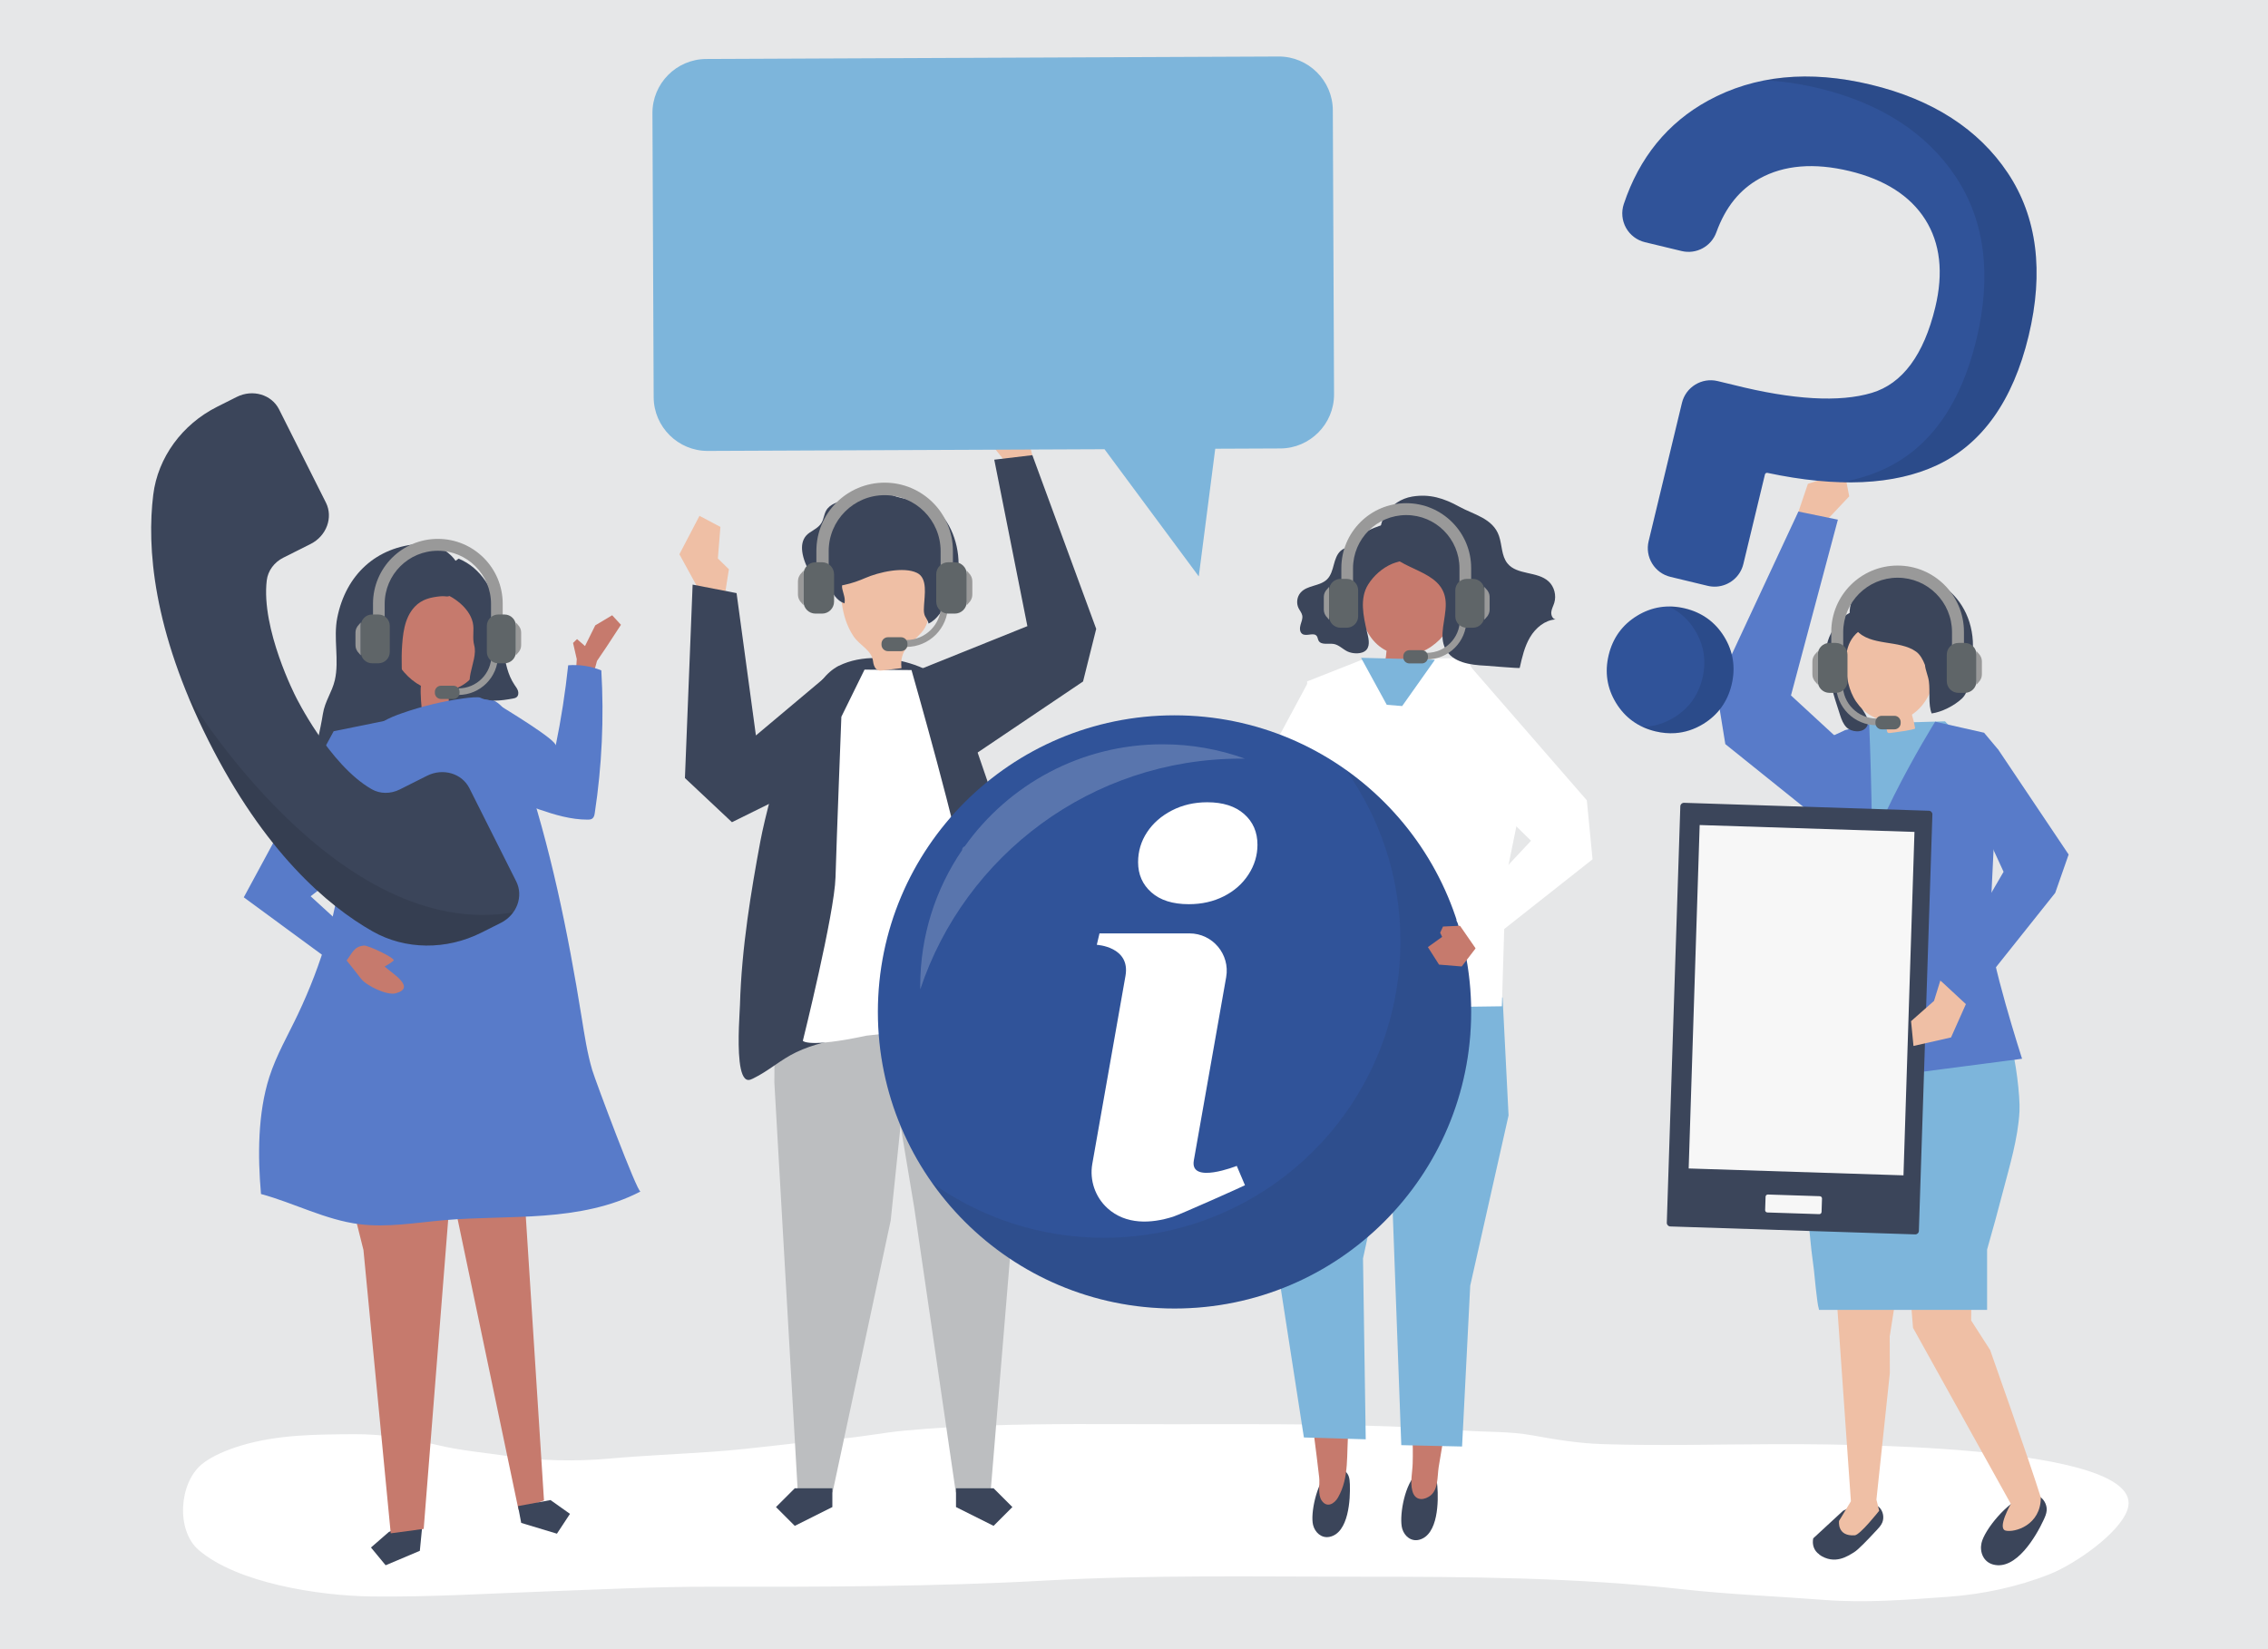 <?xml version="1.0" encoding="utf-8"?>
<!-- Generator: Adobe Illustrator 27.5.0, SVG Export Plug-In . SVG Version: 6.00 Build 0)  -->
<svg version="1.1" xmlns="http://www.w3.org/2000/svg" xmlns:xlink="http://www.w3.org/1999/xlink" x="0px" y="0px"
	 viewBox="0 0 1100 800" style="enable-background:new 0 0 1100 800;" xml:space="preserve">
<g id="background">
	<rect style="fill:#E6E7E8;" width="1100" height="800"/>
</g>
<g id="shadow">
	<g>
		<path style="fill:#FFFFFF;" d="M521.683,690.811c-27.634,0.068-55.267,0.619-82.852,3.161
			c-10.401,0.959-20.584,3.068-31.008,3.918c-20.823,1.699-41.272,4.869-62.169,6.331c-16.827,1.177-33.726,1.872-50.504,3.366
			c-15.731,1.401-33.146,1.077-48.756-1.236c-11.556-1.713-23.165-2.677-34.527-5.428c-12.71-3.078-26.518-5.278-39.761-5.199
			c-18.884,0.113-37.274,0.126-55.346,5.56c-6.344,1.908-14.11,5.043-18.927,9.047c-11.028,9.165-12.521,32.032-1.509,41.537
			c18.546,15.997,58.129,22.274,84.126,22.571c28.487,0.325,56.16-1.428,84.689-2.458c26.509-0.958,52.952-2.32,79.505-2.272
			c54.232,0.098,108.47,0,162.604-3.002c50.86-2.821,101.847-1.852,152.819-1.852c52.269,0,104.184,0.341,156.076,6.098
			c22.61,2.508,45.644,3.387,68.367,5.144c20.351,1.574,39.907-0.031,60.177-1.486c17.02-1.221,33.929-4.845,49.392-10.969
			c12.24-4.848,34.06-19.908,37.814-31.48c10.523-32.44-148.301-31.66-172.687-31.587c-27.28,0.082-54.776,0.825-82.034-0.037
			c-11.466-0.362-22.764-2.22-33.954-4.255c-11.146-2.027-22.377-1.512-33.681-2.364c-47.138-3.553-94.382-3.034-141.67-3.034
			C552.476,690.885,537.08,690.773,521.683,690.811z"/>
	</g>
</g>
<g id="object">
	<g>
		<g>
			<path style="fill:#3B455A;" d="M171.773,350.898c-0.192,0.802-0.351,1.707,0.092,2.402c0.389,0.609,1.132,0.875,1.824,1.084
				c16.173,4.875,33.523,0.568,49.855-3.744c2.73-0.72,5.46-1.441,8.172-2.224c1.324-0.382,2.686-0.802,3.732-1.699
				c1.456-1.249,2.066-3.236,2.231-5.147c0.392-4.536-1.312-8.967-3.09-13.158c-4.552-10.728-9.793-21.163-15.681-31.219
				c-0.753-1.286-1.535-2.589-2.651-3.577c-2.199-1.945-5.425-2.379-8.303-1.802s-5.493,2.04-8.019,3.536
				c-8.877,5.26-14.782,10.662-16.602,20.833C181.167,328.286,174.628,338.994,171.773,350.898z"/>
			<path style="fill:#C67A6D;" d="M233.509,293.142c-6.908-24.565-37.738-17.529-44.926,3.478
				c-4.333,12.664,3.516,29.673,15.552,36.06c-0.4,3.278,0.386,11.857,0.56,11.857c4.313-0.004,8.627-0.008,12.94-0.012
				c0.112-3.202,0.039-6.408-0.184-9.604c1.507-0.27,3.029-0.7,4.56-1.355c7.051-3.016,11.721-10.193,13.257-17.707
				C236.802,308.346,235.585,300.524,233.509,293.142z"/>
			<g>
				<g id="XMLID_627_">
					<g id="XMLID_629_">
						<polygon style="fill:#3B455A;" points="204.412,744.209 203.624,752.291 187.036,759.301 179.922,750.682 188.61,743.136 
							205.199,736.126 						"/>
					</g>
					<g id="XMLID_628_">
						<polygon style="fill:#C67A6D;" points="218.266,580.394 205.493,741.66 189.508,743.803 176.279,606.354 165.339,562.747 
													"/>
					</g>
				</g>
				<g id="XMLID_624_">
					<g id="XMLID_626_">
						<polygon style="fill:#C67A6D;" points="251.627,537.185 263.839,727.841 251.494,732.41 221.114,587.41 204.401,545.425 
													"/>
					</g>
					<g id="XMLID_625_">
						<polygon style="fill:#3B455A;" points="252.791,738.753 270.115,743.979 276.443,734.362 267.004,727.673 251.236,730.6 
													"/>
					</g>
				</g>
				<g id="XMLID_623_">
					<path style="fill:#587BC9;" d="M234.658,338.409c-3.331-0.417-6.738-0.063-10.076,0.401
						c-10.076,1.403-20.008,3.805-29.598,7.16c-3.094,1.082-6.171,2.272-8.98,3.947c-13.664,8.151-12.556,20.917-15.062,35.133
						c-1.747,9.911-4.308,20.085-5.001,30.143c-1.804,26.22-10.041,52.741-21.408,76.749c-4.792,10.121-10.505,19.885-13.912,30.538
						c-5.647,17.654-5.632,38.452-4.035,56.724c16.073,4.357,31.127,12.518,47.657,14.633c13.599,1.74,27.333-0.727,40.992-1.92
						c16.153-1.41,32.419-1.034,48.588-2.26c16.168-1.226,32.512-4.157,46.824-11.679c-1.477,0.776-21.961-53.985-23.406-58.895
						c-2.42-8.222-3.715-16.717-5.075-25.173c-6.713-41.754-15.192-83.404-28.825-123.551c-3.502-10.313-4.202-29.154-17.261-31.723
						C235.608,338.543,235.133,338.468,234.658,338.409z"/>
				</g>
				<g id="XMLID_620_">
					<g id="XMLID_622_">
						<path style="fill:#3B455A;" d="M210.794,286.529c7.48,1.343,16.701,7.647,18.504,15.429c0.868,3.748-0.369,7.199,0.721,11.174
							c2.12,7.845-7.503,19.402,2.023,24.854c4.896,2.802,11.015,1.895,16.586,0.901c0.675-0.121,1.382-0.254,1.917-0.679
							c0.88-0.7,1.027-2.008,0.694-3.073c-0.334-1.065-1.049-1.965-1.674-2.893c-6.546-9.709-4.96-23.634-7.505-34.691
							c-2.54-11.035-8.551-22.026-19.634-26.555c-5.525,3.531-9.543,9.283-10.92,15.634L210.794,286.529z"/>
					</g>
					<g id="XMLID_621_">
						<path style="fill:#3B455A;" d="M183.544,347.641c3.532-2.166,6.996-4.434,9.043-8.479c3.308-6.539,1.913-16.698,2.308-23.792
							c0.413-7.477,1.104-15.624,6.301-21.082c3.395-3.565,7.57-4.543,12.286-5.017c3.229-0.324,3.458,0.871,6.044-1.071
							c1.982-1.489,3.433-5.557,3.718-7.889c0.482-3.933-1.445-7.875-4.294-10.668c-4.384-4.297-9.304-6.2-15.318-5.825
							c-21.11,1.315-35.86,14.969-40.043,35.774c-2.01,10,1.043,20.688-1.19,30.337c-1.379,5.957-4.811,10.138-5.804,16.441
							c-2.575,16.357-9.777,37.605-7.66,54.116c0.078,0.611,0.21,1.284,0.711,1.652c1.02,0.749,2.353-0.38,3.097-1.397
							c4.346-5.936,8.691-11.873,13.037-17.81c1.706-2.331,3.434-4.702,4.423-7.407c2.462-6.735,0.174-14.985,4.422-20.79
							C176.941,351.568,180.272,349.648,183.544,347.641z"/>
					</g>
				</g>
				<g id="XMLID_618_">
					<g id="XMLID_619_">
						<polygon style="fill:#587BC9;" points="161.826,354.716 118.236,435.288 166.93,471.044 178.231,460.001 150.655,434.774 
							192.558,402.324 187.615,349.479 						"/>
					</g>
				</g>
			</g>
			<g>
				<path style="fill:#999999;" d="M222.323,333.927c8.85,0,16.024-7.174,16.024-16.024h3.186c0,10.609-8.6,19.21-19.21,19.21
					V333.927z"/>
				<path style="fill:#5F6568;" d="M213.895,332.642h6.001c1.648,0,2.984,1.336,2.984,2.984v0.457c0,1.648-1.336,2.984-2.984,2.984
					h-6.001c-1.648,0-2.985-1.336-2.985-2.984v-0.457C210.91,333.978,212.247,332.642,213.895,332.642z"/>
				<g>
					<path style="fill:#999999;" d="M238.151,306.135v-13.178c0-14.242-11.546-25.788-25.788-25.788s-25.788,11.546-25.788,25.788
						v13.178h-5.665v-13.277c0-17.371,14.082-31.453,31.453-31.453s31.453,14.082,31.453,31.453v13.277H238.151z"/>
				</g>
				<g>
					<path style="fill:#999999;" d="M173.384,303.808c-0.974,1.467-0.974,2.466-0.974,3.708v2.408v2.408
						c0,1.242,0,2.241,0.974,3.708l1.589,1.862v-7.979v-7.978L173.384,303.808z"/>
					<path style="fill:#5F6568;" d="M183.533,321.756h-3.04c-3.049,0-5.52-2.471-5.52-5.52v-12.624c0-3.049,2.471-5.52,5.52-5.52
						h3.04c3.049,0,5.52,2.471,5.52,5.52v12.624C189.053,319.285,186.582,321.756,183.533,321.756z"/>
				</g>
				<g>
					<path style="fill:#999999;" d="M251.794,303.808c0.974,1.467,0.974,2.466,0.974,3.708v2.408v2.408c0,1.242,0,2.241-0.974,3.708
						l-1.589,1.862v-7.979v-7.978L251.794,303.808z"/>
					<path style="fill:#5F6568;" d="M241.649,321.756h3.04c3.049,0,5.52-2.471,5.52-5.52v-12.624c0-3.049-2.471-5.52-5.52-5.52
						h-3.04c-3.049,0-5.52,2.471-5.52,5.52v12.624C236.129,319.285,238.601,321.756,241.649,321.756z"/>
				</g>
			</g>
		</g>
		<g>
			<polygon style="fill:#E1CFB5;" points="552.958,389.945 537.034,383.712 534.139,386.829 534.139,391.983 526.044,391.983 
				526.761,401.296 534.139,404.114 549.673,402.014 			"/>
			<g id="XMLID_599_">
				<g id="XMLID_601_">
					<g id="XMLID_615_">
						<g id="XMLID_617_">
							<path style="fill:#3B455A;" d="M686.165,715.794c1.585-1.745,3.435-2.697,5.524-2.368c2.007,0.316,3.812,1.676,4.64,3.496
								c0.564,1.241,0.684,2.624,0.796,3.978c0.579,7.005,0.526,23.636-8.804,26.031c-3.921,1.005-7.165-1.781-8.212-5.301
								C678.531,736.323,680.866,721.628,686.165,715.794z"/>
						</g>
						<g id="XMLID_616_">
							<path style="fill:#C67A6D;" d="M682.846,610.119l0.488,42.726c-0.568,18.978,2.395,38.062,1.827,57.041
								c-0.131,4.364-1.268,8.967-0.169,13.293c1.075,4.231,4.513,4.979,8.043,2.837c4.728-2.871,3.966-9.574,4.754-14.465
								c2.163-13.439,4.701-26.816,6.96-40.239c1.108-6.581-1.175-15.803-0.679-22.463c0-0.004,6.903-35.807,6.903-35.807
								L682.846,610.119z"/>
						</g>
					</g>
					<g id="XMLID_614_">
						<polygon style="fill:#7DB5DB;" points="731.664,541.083 713.068,623.687 709.118,701.694 679.631,701.032 671.614,482.833 
							728.774,483.871 						"/>
					</g>
					<g id="XMLID_609_">
						<g id="XMLID_611_">
							<g id="XMLID_613_">
								<path style="fill:#3B455A;" d="M643.99,714.241c1.654-1.653,3.538-2.496,5.607-2.044c1.987,0.434,3.728,1.902,4.475,3.772
									c0.509,1.275,0.569,2.667,0.623,4.028c0.277,7.045-0.486,23.686-9.888,25.532c-3.951,0.775-7.065-2.205-7.958-5.79
									C635.503,734.336,638.459,719.767,643.99,714.241z"/>
							</g>
							<g id="XMLID_612_">
								<path style="fill:#C67A6D;" d="M659.532,616.117l-2.502,42.657c-0.204,11.855-1.784,23.617-3.011,35.392
									c-1.14,10.937,0.634,22.329-5.082,32.276c-1.792,3.119-5.416,5.196-7.947,1.406c-1.951-2.921-0.792-7.793-1.167-11.106
									c-1.527-13.525-3.432-27.005-5.056-40.519c-0.796-6.625,1.919-15.731,1.737-22.407l-5.207-36.089L659.532,616.117z"/>
							</g>
						</g>
						<g id="XMLID_610_">
							<polygon style="fill:#7DB5DB;" points="622.218,536.032 619.818,616.217 632.401,697.304 662.395,698.201 661.071,610.445 
								676.943,537.67 682.271,490.032 634.679,484.419 							"/>
						</g>
					</g>
					<g id="XMLID_608_">
						<polygon style="fill:#FFFFFF;" points="659.867,320.316 711.14,319.092 740.867,374.38 730.301,426.165 728.42,488.137 
							655.281,489.135 631.216,485.228 637.605,419.013 633.942,330.56 						"/>
					</g>
					<g id="XMLID_607_">
						<polygon style="fill:#FFFFFF;" points="658.016,353.817 631.309,407.208 602.513,412.93 544.855,404.114 551.929,386.078 
							604.8,386.078 634.656,330.56 						"/>
					</g>
					<g id="XMLID_602_">
						<g id="XMLID_606_">
							<path style="fill:#C67A6D;" d="M663.077,277.358c7.73-22.472,37.397-14.051,43.513,5.959
								c3.99,13.053-6.091,29.991-19.615,33.74c-0.059,0.514-0.104,0.994-0.106,1.401c-0.01,2.095-0.267,4.161-0.578,6.254
								c-0.116,0.78-11.952-1.494-13.272-1.754c-0.462-0.091-0.977-0.216-1.226-0.604c-0.477-0.743,0.299-2.932,0.386-3.757
								c0.102-0.975,0.205-1.95,0.307-2.925c-6.671-3.257-10.881-10.192-12.056-17.252
								C659.248,291.325,660.754,284.111,663.077,277.358z"/>
						</g>
						<g id="XMLID_603_">
							<g id="XMLID_605_">
								<path style="fill:#3B455A;" d="M682.432,257.051c1.591,1.615,2.216,3.868,2.675,6.031c0.274,1.292,0.51,2.628,0.233,3.907
									c-1.102,5.102-6.162,4.835-10.075,6.479c-4.826,2.028-8.987,5.761-11.689,10.061c-4.231,6.733-2.328,15.396-0.612,22.822
									c0.605,2.617,1.822,6.508-0.208,8.842c-2.062,2.372-6.829,2.006-9.3,0.785c-2.257-1.115-4.111-3.177-6.589-3.592
									c-2.623-0.439-6.168,0.714-7.389-1.693c-0.34-0.669-0.371-1.488-0.8-2.101c-1.449-2.072-5.054,0.355-7.097-1.106
									c-1.257-0.899-1.248-2.814-0.823-4.329c0.425-1.516,1.14-3.051,0.844-4.593c-0.254-1.325-1.21-2.372-1.801-3.577
									c-1.167-2.381-0.764-5.482,0.974-7.492c3.23-3.738,9.481-3.029,12.942-6.544c1.803-1.832,2.502-4.474,3.174-6.974
									c0.672-2.5,1.479-5.137,3.406-6.831c2.381-2.093,5.819-1.737,8.167-4.22c1.38-1.459,2.301-3.357,3.849-4.626
									c2.042-1.673,6.033-2.959,8.573-3.813C674.917,253.133,679.422,253.994,682.432,257.051z"/>
							</g>
							<g id="XMLID_604_">
								<path style="fill:#3B455A;" d="M701.198,292.913c0.138,7.397-3.536,15.393-0.129,21.904
									c3.438,6.57,12.01,7.755,19.315,8.098c1.202,0.056,16.62,1.388,16.685,1.095c1.154-5.152,2.348-10.406,5.041-14.93
									c2.693-4.524,7.195-8.272,12.351-8.594c-1.488-0.258-2.238-2.079-2.066-3.615c0.172-1.536,0.967-2.921,1.427-4.395
									c1.129-3.625,0.03-7.855-2.703-10.403c-5.454-5.083-15.343-2.972-20.018-8.811c-2.899-3.62-2.554-8.871-4.073-13.291
									c-2.938-8.546-12.294-10.335-19.288-14.194c-7.383-4.074-14.334-6.307-22.855-4.887
									c-10.563,1.76-18.414,12.514-14.341,22.634c5.225,12.98,26.114,11.86,30.026,25.038
									C700.99,289.977,701.17,291.433,701.198,292.913z"/>
							</g>
						</g>
					</g>
				</g>
				<g id="XMLID_600_">
					<polygon style="fill:#7DB5DB;" points="695.972,320.023 680.066,342.504 672.588,341.892 660.125,319.092 					"/>
				</g>
			</g>
		</g>
		<g>
			<polygon style="fill:#EFBFA5;" points="339.42,286.951 329.519,268.871 339.253,250.225 349.399,255.599 348.176,270.923 
				353.526,276.14 351.452,289.282 			"/>
			<g>
				<g>
					<g>
						<polygon style="fill:#BCBEC0;" points="491.486,457.843 492.831,574.186 480.432,723.957 463.574,723.957 443.402,585.78 
							420.333,447.366 						"/>
						<polygon style="fill:#3B455A;" points="463.671,731.066 481.901,740.181 491.017,731.066 481.901,721.951 463.671,721.951 
													"/>
					</g>
					<g>
						<polygon style="fill:#BCBEC0;" points="375.903,457.843 375.572,525.152 386.942,723.957 403.8,723.957 432.001,592.031 
							447.057,447.366 						"/>
						<polygon style="fill:#3B455A;" points="403.703,731.066 385.473,740.181 376.358,731.066 385.473,721.951 403.703,721.951 
													"/>
					</g>
				</g>
				<path style="fill:#3B455A;" d="M358.371,498.371c-0.361,10.68-0.13,24.964,4.367,25.498c0.842,0.1,1.654-0.273,2.395-0.633
					c7.819-3.798,13.392-9.168,21.1-12.838c8.077-3.846,17.258-5.858,26.23-7.248c13.382-2.137,26.985-3.421,40.453-3.541
					c11.575-0.102,23.613,5.178,34.555,8.082c4.212,1.118,7.639,4.187,11.138,6.595c5.168,3.556,7.434,4.964,6.729-2.301
					c-1.15-11.855-2.344-23.707-3.803-35.529c-2.909-23.579-6.869-47.102-13.569-69.927c-2.56-8.72-5.512-17.319-8.464-25.914
					c-3.594-10.467-7.189-20.934-10.783-31.4c-4.467-13.009-12.006-22.173-25.208-26.723c-11.409-3.932-25.58-5.008-36.677,0.496
					c-12.335,6.119-18.202,26.966-24.195,38.107c-5.251,9.763-11.871,36.39-13.837,46.915c-2.366,12.667-4.551,25.276-6.272,37.85
					c-1.906,13.927-3.249,27.814-3.638,41.618C358.851,489.005,358.544,493.272,358.371,498.371z"/>
				<path style="fill:#FFFFFF;" d="M419.306,324.828l22.782,0.217c0,0,24.446,85.432,25.344,100.156
					c0.882,14.455,7.061,73.065,7.061,73.065s-25.23,0.595-54.301,4.136c-28.419,6.082-30.807,2.486-30.807,2.486
					s15.338-61.601,15.846-79.3c0.521-18.103,2.838-77.891,2.838-77.891L419.306,324.828z"/>
				<g>
					<path style="fill:#EFBFA5;" d="M425.042,324.605c0.267,0.232,0.576,0.415,0.932,0.532c0.708,0.233,1.476,0.148,2.216,0.06
						c3.014-0.357,6.027-0.713,9.041-1.07c-0.994-9.229,4.401-11.316,9.658-17.251c5.328-6.018,3.688-14.13,3.389-21.494
						c-0.086-2.051-0.185-4.163-1.053-6.024c-1.522-3.265-5.065-5.067-8.504-6.136c-8.777-2.728-18.816-2.056-26.545,2.919
						c-2.057,1.324-3.977,2.988-5.092,5.166c-1.718,3.358-1.281,7.365-0.802,11.106c0.736,5.75,2.438,11.398,5.69,16.245
						c3.03,4.516,8.805,6.678,9.469,12.097C423.612,322.155,424.035,323.73,425.042,324.605z"/>
					<g>
						<path style="fill:#3B455A;" d="M408.535,285.729c0.512,2.319,1.594,4.666,1.031,6.972c-3.684-1.25-6.091-5.018-7.395-8.848
							c-0.591-1.736-1.021-3.574-0.872-5.411c0.149-1.837,0.947-3.682,2.396-4.72c2.024-1.448,5.654-0.879,6.233,1.746
							C410.511,278.115,407.764,282.24,408.535,285.729z"/>
						<path style="fill:#3B455A;" d="M388.979,265.359c0.087-2.779,1.146-5.262,3.629-6.939c2.141-1.446,4.609-2.645,5.909-4.943
							c1.009-1.784,1.158-3.992,2.158-5.781c1.811-3.24,5.742-4.193,9.162-5.292c8.555-2.747,13.161-5.919,22.222-2.402
							c6.442,2.501,14.766,2.836,20.745,6.484c2.497,1.523,4.621,3.97,6.365,6.696c6.04,9.444,7.49,22.723,3.556,32.574
							c-0.881,2.205-2,4.232-3.196,6.174c-2.392,3.882-4.954,8.658-9.189,10.559c-0.266-1.829-1.629-2.839-2.055-4.636
							c-0.307-1.294-0.204-2.65-0.137-3.981c0.26-5.179,1.849-13.368-3.324-15.937c-6.54-3.247-18.809-0.318-25.108,2.431
							c-5.573,2.433-14.98,5.597-20.923,2.992C393.278,280.937,388.793,271.295,388.979,265.359z"/>
					</g>
				</g>
			</g>
			<polygon style="fill:#3B455A;" points="406.836,322.988 366.624,356.765 357.242,287.719 335.929,283.591 332.198,377.428 
				355.003,398.846 396.484,378.361 			"/>
		</g>
		<g>
			<g>
				<g id="XMLID_597_">
					<circle id="XMLID_598_" style="fill:#305399;" cx="569.651" cy="490.872" r="143.876"/>
				</g>
				<g>
					<path style="fill:#FFFFFF;" d="M603.421,394.887c-4.308-3.809-10.271-5.715-17.89-5.715c-6.298,0-12.013,1.326-17.146,3.976
						c-5.136,2.65-9.154,6.172-12.049,10.558c-2.901,4.392-4.35,9.238-4.35,14.538c0,5.963,2.151,10.851,6.462,14.66
						c4.305,3.812,10.349,5.715,18.138,5.715c6.295,0,11.966-1.282,17.021-3.851c5.052-2.566,9.029-6.089,11.927-10.561
						c2.898-4.472,4.35-9.276,4.35-14.412C609.883,403.668,607.729,398.699,603.421,394.887z"/>
					<path style="fill:#FFFFFF;" d="M599.845,565.565c0,0-22.905,9.133-20.829-2.639l15.689-88.905
						c1.955-11.079-6.568-21.238-17.819-21.238h-24.9h-2.483h-16.239l-1.308,5.54c0,0,16.413,0.886,13.911,15.066
						c-5.697,32.281-16.086,91.155-16.096,91.21c-1.395,7.904,1.424,16.11,7.367,21.503c8.888,8.066,21.092,7.537,31.859,4.103
						c3.593-1.146,34.872-15.142,34.824-15.256L599.845,565.565z"/>
				</g>
				<path style="opacity:0.1;fill:#272525;" d="M652.756,373.461c16.647,23.476,26.465,52.135,26.465,83.104
					c0,79.461-64.415,143.876-143.876,143.876c-30.969,0-59.628-9.818-83.104-26.465c26.065,36.757,68.92,60.771,117.411,60.771
					c79.461,0,143.876-64.416,143.876-143.876C713.527,442.381,689.513,399.527,652.756,373.461z"/>
			</g>
			<path style="opacity:0.2;fill:#FFFFFF;" d="M601.885,368.006c0.646,0,1.291,0.005,1.936,0.012
				c-12.483-4.508-25.949-6.968-39.992-6.968c-39.597,0-74.62,19.542-95.91,49.487c-0.758,0.232-1.314,0.975-1.314,1.859v0.029
				c-12.803,18.775-20.287,41.452-20.287,65.873c0,0.544,0.008,1.087,0.016,1.63C467.986,414.904,529.445,368.006,601.885,368.006z"
				/>
		</g>
		<g>
			<path style="fill:#3B455A;" d="M74.329,239.988c-3.114,25.212-0.377,65.215,26.74,119.198
				c27.117,53.984,57.572,80.063,79.658,92.617c15.785,8.973,35.71,9.165,52.726,0.618l9.504-4.774
				c7.718-3.877,11.037-12.869,7.413-20.084l-22.707-45.204c-3.624-7.215-12.819-9.921-20.538-6.044l-13.279,6.67
				c-4.376,2.198-9.517,2.177-13.569-0.141c-20.649-11.817-36.858-44.93-36.858-44.93s-16.886-32.773-14.037-56.393
				c0.559-4.635,3.612-8.771,7.988-10.969l13.279-6.67c7.718-3.877,11.037-12.869,7.413-20.084l-22.707-45.204
				c-3.624-7.215-12.819-9.921-20.538-6.044l-9.504,4.774C88.297,205.87,76.555,221.968,74.329,239.988z"/>
			<path style="opacity:0.1;" d="M91.252,337.724c2.856,6.897,6.086,14.034,9.817,21.462c27.117,53.984,57.572,80.063,79.658,92.617
				c15.785,8.973,35.71,9.165,52.726,0.618l9.504-4.774c2.449-1.23,4.395-3.01,5.877-5.05
				C163.786,457.036,92.584,339.93,91.252,337.724z"/>
		</g>
		<g id="XMLID_595_">
			<g id="XMLID_596_">
				<path style="fill:#C67A6D;" d="M175.151,474.836c2.577,3.287,12.497,8.203,16.835,6.992c10.013-2.795-1.86-9.669-5.431-12.968
					c1.532-0.899,3.041-1.722,4.344-2.877c1.195-1.059-12.363-7.509-14.407-7.292c-4.905,0.52-5.573,3.584-8.379,7.229
					C170.521,468.828,172.817,471.856,175.151,474.836z"/>
			</g>
		</g>
		<g>
			<path style="fill:#999999;" d="M439.547,310.47c9.316,0,16.867-7.552,16.867-16.867h3.353c0,11.168-9.053,20.221-20.221,20.221
				V310.47z"/>
			<path style="fill:#5F6568;" d="M430.676,309.118h6.317c1.735,0,3.142,1.407,3.142,3.142v0.481c0,1.735-1.406,3.142-3.141,3.142
				h-6.317c-1.735,0-3.142-1.407-3.142-3.142v-0.481C427.534,310.524,428.94,309.118,430.676,309.118z"/>
			<g>
				<path style="fill:#999999;" d="M456.208,281.216v-13.872c0-14.992-12.153-27.145-27.145-27.145
					c-14.992,0-27.145,12.153-27.145,27.145v13.872h-5.963V267.24c0-18.285,14.823-33.108,33.108-33.108
					s33.108,14.823,33.108,33.108v13.976H456.208z"/>
			</g>
			<g>
				<path style="fill:#999999;" d="M388.033,278.766c-1.025,1.544-1.025,2.596-1.025,3.903v2.535c0,0,0,2.534,0,2.535
					c0,1.307,0,2.359,1.025,3.904l1.673,1.96v-8.398v-8.398L388.033,278.766z"/>
				<path style="fill:#5F6568;" d="M398.716,297.659h-3.2c-3.209,0-5.811-2.602-5.811-5.811V278.56c0-3.209,2.602-5.811,5.811-5.811
					h3.2c3.209,0,5.811,2.601,5.811,5.811v13.288C404.526,295.057,401.925,297.659,398.716,297.659z"/>
			</g>
			<g>
				<path style="fill:#999999;" d="M470.569,278.766c1.025,1.544,1.025,2.596,1.025,3.903v2.535c0,0,0,2.534,0,2.535
					c0,1.307,0,2.359-1.025,3.904l-1.673,1.96v-8.398v-8.398L470.569,278.766z"/>
				<path style="fill:#5F6568;" d="M459.891,297.659h3.2c3.209,0,5.811-2.602,5.811-5.811V278.56c0-3.209-2.601-5.811-5.811-5.811
					h-3.2c-3.209,0-5.811,2.601-5.811,5.811v13.288C454.08,295.057,456.682,297.659,459.891,297.659z"/>
			</g>
		</g>
		<g>
			<path style="fill:#999999;" d="M692.014,316.682c8.858,0,16.039-7.181,16.039-16.039h3.188c0,10.619-8.608,19.227-19.227,19.227
				V316.682z"/>
			<path style="fill:#5F6568;" d="M683.578,315.397h6.006c1.65,0,2.987,1.337,2.987,2.987v0.457c0,1.65-1.337,2.987-2.987,2.987
				h-6.006c-1.65,0-2.987-1.337-2.987-2.987v-0.457C680.591,316.734,681.928,315.397,683.578,315.397z"/>
			<g>
				<path style="fill:#999999;" d="M707.857,288.865v-13.191c0-14.255-11.556-25.811-25.812-25.811s-25.812,11.556-25.812,25.811
					v13.191h-5.67v-13.289c0-17.387,14.095-31.482,31.482-31.482s31.482,14.095,31.482,31.482v13.289H707.857z"/>
			</g>
			<g>
				<path style="fill:#999999;" d="M643.03,286.536c-0.975,1.468-0.975,2.469-0.975,3.712v2.41v2.41c0,1.243,0,2.243,0.975,3.712
					l1.591,1.864v-7.986v-7.986L643.03,286.536z"/>
				<path style="fill:#5F6568;" d="M653.188,304.501h-3.042c-3.052,0-5.525-2.474-5.525-5.525V286.34
					c0-3.051,2.474-5.525,5.525-5.525h3.042c3.051,0,5.525,2.474,5.525,5.525v12.636
					C658.713,302.027,656.24,304.501,653.188,304.501z"/>
			</g>
			<g>
				<path style="fill:#999999;" d="M721.512,286.536c0.975,1.468,0.975,2.469,0.975,3.712v2.41v2.41c0,1.243,0,2.243-0.975,3.712
					l-1.591,1.864v-7.986v-7.986L721.512,286.536z"/>
				<path style="fill:#5F6568;" d="M711.358,304.501h3.043c3.051,0,5.525-2.474,5.525-5.525V286.34c0-3.051-2.474-5.525-5.525-5.525
					h-3.042c-3.052,0-5.525,2.474-5.525,5.525v12.636C705.833,302.027,708.307,304.501,711.358,304.501z"/>
			</g>
		</g>
		<polygon style="fill:#EFBFA5;" points="502.172,226.922 497.41,207.678 481.034,200.764 477.93,211.834 486.716,222.899 
			487.936,232.704 		"/>
		<polygon style="fill:#3B455A;" points="447.057,324.341 498.286,303.737 482.23,222.992 500.707,220.794 531.67,305.058 
			525.292,330.588 467.324,369.644 		"/>
		<path style="fill:#7DB5DB;" d="M620.166,27.419l-277.688,1.198c-14.383,0.062-26.1,11.881-26.038,26.264l0.594,137.823
			c0.062,14.383,11.881,26.101,26.264,26.038l192.394-0.83l45.722,61.7l7.989-61.932l31.582-0.136
			c14.383-0.062,26.1-11.881,26.038-26.264L646.43,53.457C646.368,39.074,634.549,27.357,620.166,27.419z"/>
		<g>
			<g id="XMLID_594_">
				<polygon style="fill:#C67A6D;" points="713.961,448.794 718.84,455.94 708.947,468.825 697.946,467.926 692.534,459.436 
					699.445,454.475 698.481,452.465 699.866,449.462 				"/>
			</g>
			<g id="XMLID_593_">
				<polygon style="fill:#FFFFFF;" points="712.84,322.905 769.625,388.23 772.399,416.844 716.388,461.06 706.339,446.519 
					742.563,407.842 707.471,373.488 				"/>
			</g>
		</g>
		<g>
			<g>
				<path style="fill:#3B455A;" d="M879.431,746.234l14.48-13.375c4.201-2.126,8.646-3.611,12.246-3.565
					c2.615,0.033,4.785,0.872,6.094,2.857c1.257,1.906,1.512,4.416,0.656,6.449c-0.313,0.743-0.758,1.409-1.258,2.036l0.001,0
					c0,0-0.006,0.006-0.007,0.008c-0.431,0.54-0.903,1.052-1.373,1.556c-0.299,0.322-0.629,0.667-0.979,1.026
					c-2.997,3.248-8.018,8.537-10.01,9.733c-2.924,1.754-9.356,6.432-16.957,1.169c0.028-0.025,0.06-0.049,0.089-0.075
					C879.649,752.184,878.835,749.109,879.431,746.234z"/>
				<path style="fill:#EFBFA5;" d="M890.797,629.755l1.169,16.784l5.737,81.712l-5.737,9.506c0,0-1.169,7.601,7.602,7.017
					c2.609-0.174,11.85-11.923,11.85-11.923l-1.336-5.384l6.503-61.353l-0.06-17.82l3.111-19.786L890.797,629.755z"/>
			</g>
			<g>
				<path style="fill:#3B455A;" d="M982.588,725.485c2.696-0.848,5.206-0.718,7.219,0.878c1.933,1.533,3.041,4.023,2.847,6.399
					c-0.132,1.62-0.817,3.12-1.493,4.584c-3.497,7.579-13.304,24.715-24.556,21.574c-4.728-1.321-6.518-6.148-5.559-10.412
					C962.493,742.084,973.575,728.319,982.588,725.485z"/>
			</g>
			<path style="fill:#EFBFA5;" d="M925.872,619.954l1.959,24.168l47.441,85.418c0,0-6.819,11.914-2.494,12.949
				c4.325,1.035,17.008-2.574,17.035-16.026c-4.988-16.292-24.594-71.613-24.594-71.613l-9.18-14.275l0.135-26.828L925.872,619.954z
				"/>
			<path style="fill:#7DB5DB;" d="M979.472,539.054c0.374-7.125-1.904-25.713-4.245-32.374c-8.535-24.287-10.18-36.257-10.18-56.026
				c0-19.769-3.811-81.539-3.811-81.539l-17.889-19.198l-36.526,1.025l-20.283,6.689c0,0-4.294,78.858-5.513,104.275
				c-0.87,18.138-2.129,33.847-3.788,54.863c0,0-4.649,47.935,2.534,99.321c0,0,1.604,17.063,2.323,18.558
				c0.095,0.507,0.148,0.779,0.148,0.779s0.289,0,0.292,0.001l81.224-0.001l0-29.284c2.704-9.399,5.272-18.841,7.733-28.306
				C974.618,565.809,978.777,552.276,979.472,539.054z"/>
			<path style="fill:#587BC9;" d="M962.292,355.442l6.937,8.278c0,0-3.619,74.338-4.182,86.935
				c-0.563,12.597,15.671,62.937,15.671,62.937l-67.244,8.771c0,0-9.89-53.761-12.736-80.468
				c-2.846-26.707,37.838-91.814,37.838-91.814L962.292,355.442z"/>
			<path style="fill:#587BC9;" d="M894.879,354.174l-13.724,6.512c0,0,1.93,80.249-1.589,100.631
				c-2.145,12.424-10.496,52.658-10.496,52.658l21.715,7.431c0,0,13.369-50.327,16.025-77.034
				c2.656-26.707-0.237-93.123-0.237-93.123L894.879,354.174z"/>
			<g>
				<g>
					<path style="fill:#3B455A;" d="M897.542,324.777c-1.782,6.895,2.309,13.706,5.888,19.522c1.462,2.376,3.728,5.681,1.842,8.393
						c-2.112,3.036-7.359,2.428-9.667,0.158c-1.63-1.603-2.431-3.776-3.126-5.895c-3.115-9.496-7.466-22.797-6.615-32.78
						c0.682-8.004,10.498-22.218,20.609-17.132c1.836,0.923,3.013,2.658,4.019,4.363c0.601,1.018,1.182,2.085,1.302,3.247
						c0.477,4.634-3.992,5.827-6.929,8.318C901.244,316.042,898.679,320.374,897.542,324.777z"/>
					<path style="fill:#EFBFA5;" d="M914.415,349.545c-6.753-0.858-12.398-5.579-15.419-11.262
						c-3.021-5.683-3.742-12.222-3.623-18.598c0.394-21.22,28.532-22.398,39.472-7.149
						C944.378,325.826,934.05,352.04,914.415,349.545z"/>
					<path style="fill:#3B455A;" d="M933.622,322.553c0.232,2.57,1.539,5.294,1.9,7.934c0.664,4.859-0.425,11.165,1.354,15.605
						c4.934-0.676,10.934-3.762,14.59-7.148c3.734-3.458,3.062-8.6,3.896-13.694c0.772-4.712,1.756-9.447,1.487-14.213
						c-1.474-26.097-27.516-40.369-50.461-28.596c-8.681,4.454-12.477,15.773-6.092,23.211c6.867,8,20.821,4.531,29.046,10.467
						C931.167,317.436,932.57,319.802,933.622,322.553z"/>
				</g>
				<path style="fill:#EFBFA5;" d="M913.849,347.356c0.343,1.58,0.685,3.16,1.027,4.739c0.157,0.724,0.098,2.797,0.722,3.294
					c0.325,0.259,0.808,0.22,1.234,0.168c1.22-0.15,12.14-1.54,12.021-2.235c-0.319-1.862-0.676-3.686-1.257-5.465
					c-0.469-1.437-0.649-4.14-1.515-5.23c-1.855,1.268-3.772,2.053-5.957,2.672c-2.108,0.598-4.227,1.16-6.355,1.688
					C913.796,347.111,913.822,347.233,913.849,347.356z"/>
			</g>
			<polygon style="fill:#EFBFA5;" points="870.163,254.439 876.847,234.705 894.609,228.91 896.882,240.777 886.704,251.59 
				884.561,261.751 			"/>
			<polygon style="fill:#587BC9;" points="906.303,372.068 868.643,337.354 891.394,252.083 872.237,248.15 832.372,333.667 
				836.799,360.968 894.063,406.987 			"/>
			<g>
				<path style="fill:#999999;" d="M910.17,348.549c-9.054,0-16.394-7.34-16.394-16.394h-3.259c0,10.854,8.799,19.653,19.653,19.653
					V348.549z"/>
				<path style="fill:#5F6568;" d="M918.793,347.235h-6.14c-1.686,0-3.053,1.367-3.053,3.053v0.468c0,1.686,1.367,3.053,3.053,3.053
					h6.14c1.686,0,3.053-1.367,3.053-3.053v-0.468C921.846,348.602,920.479,347.235,918.793,347.235z"/>
				<g>
					<path style="fill:#999999;" d="M893.976,320.116v-13.483c0-14.571,11.812-26.383,26.383-26.383
						c14.571,0,26.383,11.812,26.383,26.383v13.483h5.796v-13.584c0-17.772-14.407-32.179-32.179-32.179
						c-17.772,0-32.18,14.407-32.18,32.179v13.584H893.976z"/>
				</g>
				<g>
					<path style="fill:#999999;" d="M960.239,317.735c0.997,1.501,0.997,2.523,0.997,3.794v2.464v2.464c0,1.271,0,2.293-0.997,3.794
						l-1.626,1.905v-8.163v-8.163L960.239,317.735z"/>
					<path style="fill:#5F6568;" d="M949.856,336.098h3.11c3.119,0,5.647-2.528,5.647-5.647v-12.916
						c0-3.119-2.529-5.647-5.647-5.647h-3.11c-3.119,0-5.648,2.529-5.648,5.647v12.916
						C944.208,333.569,946.737,336.098,949.856,336.098z"/>
				</g>
				<g>
					<path style="fill:#999999;" d="M880.018,317.735c-0.996,1.501-0.996,2.523-0.996,3.794v2.464v2.464
						c0,1.271,0,2.293,0.996,3.794l1.626,1.905v-8.163v-8.163L880.018,317.735z"/>
					<path style="fill:#5F6568;" d="M890.397,336.098h-3.11c-3.119,0-5.648-2.528-5.648-5.647v-12.916
						c0-3.119,2.529-5.647,5.648-5.647h3.11c3.119,0,5.647,2.529,5.647,5.647v12.916
						C896.045,333.569,893.516,336.098,890.397,336.098z"/>
				</g>
			</g>
			<g>
				<g>
					<g>
						<path style="fill:#305399;" d="M817.217,295.134c-8.273-1.993-16.091-0.788-23.233,3.58
							c-7.143,4.368-11.775,10.779-13.769,19.054c-1.996,8.283-0.791,16.1,3.58,23.233c4.369,7.142,10.779,11.774,19.053,13.768
							c3.281,0.79,6.49,1.077,9.616,0.863c4.749-0.326,9.305-1.809,13.618-4.443c7.142-4.37,11.774-10.78,13.768-19.053
							c1.991-8.266,0.787-16.082-3.581-23.236C831.893,301.757,825.483,297.125,817.217,295.134z"/>
					</g>
					<g style="opacity:0.1;">
						<g>
							<path d="M836.269,308.9c-4.376-7.142-10.786-11.774-19.052-13.766c-2.67-0.643-5.292-0.948-7.859-0.926
								c5.283,2.488,9.56,6.354,12.75,11.561c4.369,7.154,5.573,14.97,3.581,23.236c-1.994,8.274-6.626,14.684-13.768,19.054
								c-4.313,2.633-8.869,4.117-13.618,4.443c-0.584,0.04-1.172,0.057-1.762,0.061c1.965,0.925,4.065,1.666,6.307,2.207
								c3.281,0.79,6.49,1.077,9.616,0.863c4.749-0.326,9.305-1.809,13.618-4.443c7.142-4.37,11.774-10.78,13.768-19.053
								C841.842,323.87,840.638,316.054,836.269,308.9z"/>
						</g>
					</g>
					<g>
						<path style="fill:#305399;" d="M973.784,83.891c-14.152-21.207-36.485-35.612-66.379-42.815
							c-29.886-7.2-56.468-4.589-79.007,7.762c-19.593,10.737-33.336,27.616-40.847,50.168c-1.266,3.8-0.877,7.99,1.066,11.494
							c1.943,3.504,5.29,6.051,9.184,6.989l17.8,4.288c7.103,1.71,14.347-2.188,16.845-9.072
							c4.43-12.208,11.313-20.756,21.041-26.133c11.776-6.507,26.441-7.712,43.586-3.582c17.092,4.118,29.448,12.041,36.724,23.546
							c7.243,11.471,8.868,25.784,4.831,42.541c-5.565,23.099-15.93,37.066-30.808,41.513c-15.667,4.681-38.211,3.38-67.05-3.874
							l-7.703-1.856c-7.69-1.853-15.451,2.896-17.303,10.584L799.6,262.528c-0.897,3.724-0.291,7.575,1.709,10.843
							c1.999,3.269,5.151,5.563,8.875,6.46l18.055,4.35c1.455,0.351,2.912,0.465,4.332,0.367c6.082-0.418,11.47-4.718,12.971-10.951
							l10.467-43.444c0.129-0.538,0.674-0.882,1.208-0.769c33.861,7.206,61.507,5.962,82.17-3.697
							c21.976-10.273,36.945-31.358,44.489-62.67C991.392,131.83,987.997,105.208,973.784,83.891z"/>
					</g>
					<g style="opacity:0.1;">
						<g>
							<path d="M973.784,83.891c-14.152-21.207-36.485-35.612-66.379-42.815c-18.504-4.458-35.741-5.15-51.537-2.103
								c8.425,0.382,17.172,1.657,26.225,3.838c29.894,7.203,52.227,21.608,66.379,42.815
								c14.212,21.317,17.608,47.939,10.094,79.128c-7.545,31.312-22.513,52.397-44.489,62.67
								c-6.347,2.967-13.355,5.136-20.997,6.514c17.998,0.49,33.497-2.26,46.309-8.249c21.976-10.273,36.945-31.358,44.489-62.67
								C991.392,131.83,987.997,105.208,973.784,83.891z"/>
						</g>
					</g>
				</g>
			</g>
			<g>
				<g>
					<g>
						<path style="fill:#3B455A;" d="M928.871,598.797l-118.768-3.854c-0.964-0.031-1.72-0.838-1.689-1.802l6.556-202.017
							c0.031-0.964,0.838-1.72,1.802-1.689l118.768,3.854c0.964,0.031,1.72,0.838,1.689,1.802l-6.556,202.017
							C930.643,598.072,929.836,598.828,928.871,598.797z"/>
					</g>
					
						<rect x="821.019" y="402.012" transform="matrix(1 0.032 -0.032 1 16.201 -28.065)" style="fill:#F7F7F7;" width="104.178" height="166.597"/>
					<path style="fill:#F7F7F7;" d="M882.336,588.976l-25.159-0.816c-0.609-0.02-1.087-0.53-1.068-1.139l0.211-6.5
						c0.02-0.609,0.53-1.087,1.139-1.068l25.159,0.817c0.609,0.02,1.087,0.53,1.068,1.139l-0.211,6.5
						C883.456,588.518,882.946,588.996,882.336,588.976z"/>
				</g>
			</g>
			<g>
				<polygon style="fill:#EFBFA5;" points="954.752,484.22 946.275,503.254 928.055,507.387 926.886,495.36 938.018,485.532 
					941.089,475.612 				"/>
				<polygon style="fill:#587BC9;" points="946.4,367.795 971.751,422.904 941.089,475.612 953.66,487.267 996.802,433.124 
					1003.31,414.521 969.229,363.72 				"/>
			</g>
		</g>
		<g>
			<polygon style="fill:#C67A6D;" points="279.732,319.733 277.938,311.895 279.867,310.019 283.726,313.401 288.71,303.355 
				296.909,298.462 301.166,303.084 294.143,313.828 289.552,320.606 285.654,334.846 278.903,332.775 			"/>
			<path style="fill:#587BC9;" d="M269.523,361.674c2.642-12.876,4.662-25.88,6.052-38.951c5.453-0.44,11.005,0.417,16.071,2.481
				c1.361,23.08,0.296,46.303-3.173,69.162c-0.149,0.983-0.358,2.062-1.142,2.673c-0.657,0.511-1.552,0.558-2.384,0.558
				c-8.079-0.001-15.959-2.369-23.599-4.997c-11.654-4.008-23.082-8.672-34.212-13.963c1.236-7.039,1.503-14.248,0.791-21.359
				c-0.985-9.832,1.277-23.275,13.376-15.701C244.581,343.628,270.081,358.956,269.523,361.674z"/>
		</g>
	</g>
</g>
</svg>
